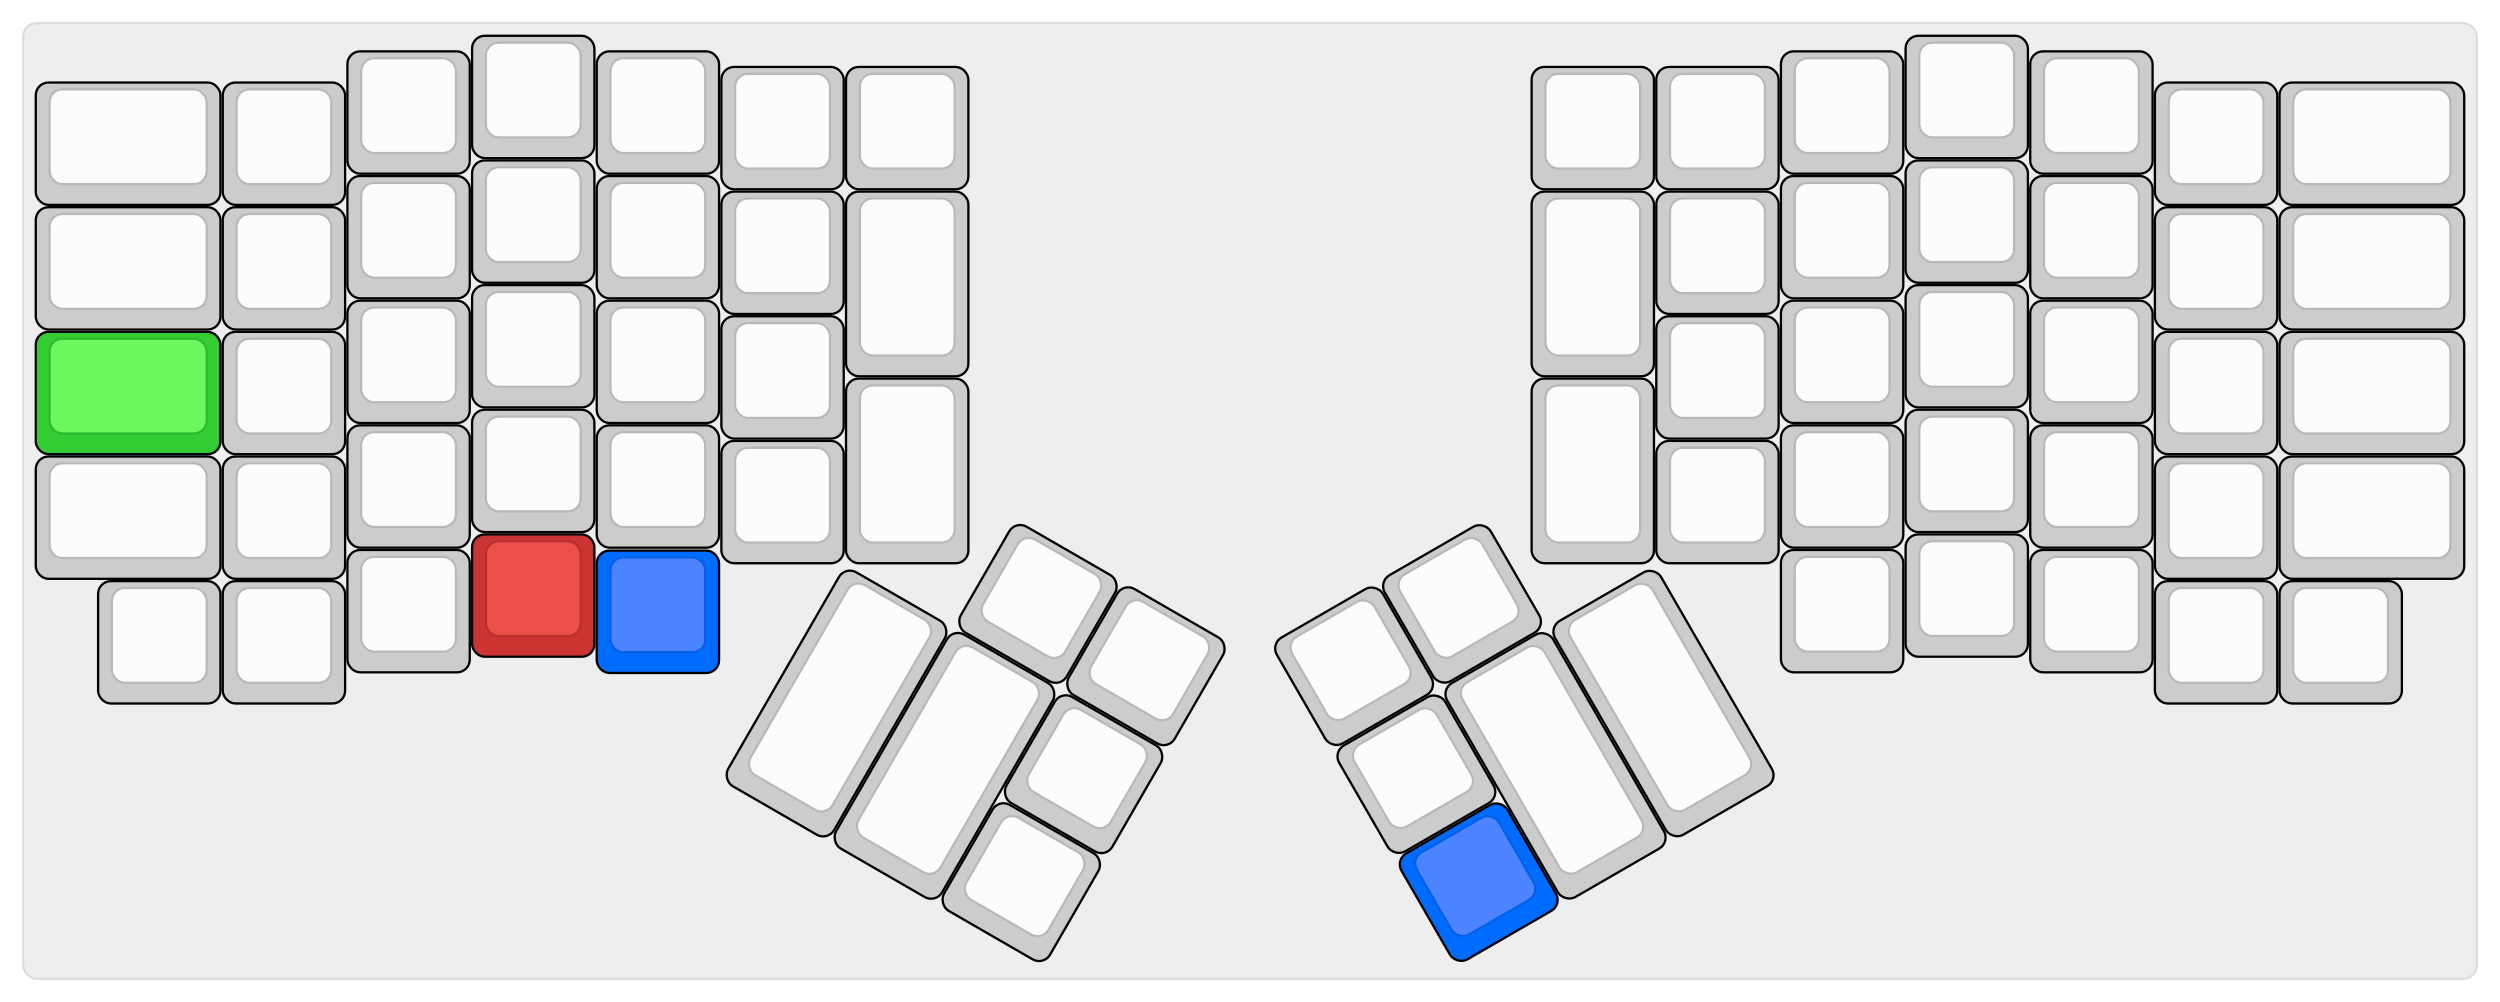 
  <svg width='1083px'
       height='434.031px'
       viewBox='0 0 1083 434.031'
       xmlns='http://www.w3.org/2000/svg'
       xmlns:xlink="http://www.w3.org/1999/xlink">

    <style type='text/css'>
    .keycap .border { stroke: black; stroke-width: 2; }
    .keycap .inner.border { stroke: rgba(0,0,0,.1); }
    </style>
    <defs>
      <linearGradient id="DCS">
        <stop offset="0%" stop-color="black" stop-opacity="0"/>
        <stop offset="40%" stop-color="black" stop-opacity="0.1"/>
        <stop offset="60%" stop-color="black" stop-opacity="0.1"/>
        <stop offset="100%" stop-color="black" stop-opacity="0"/>
      </linearGradient>
      <linearGradient id="SPACE" x1="0%" x2="0%" y1="0%" y2="100%">
        <stop offset="0%" stop-color="black" stop-opacity="0.1"/>
        <stop offset="20%" stop-color="black" stop-opacity="0.0"/>
        <stop offset="40%" stop-color="black" stop-opacity="0.0"/>
        <stop offset="100%" stop-color="black" stop-opacity="0.1"/>
      </linearGradient>
      <radialGradient id="DSA">
        <stop offset="0%" stop-color="black" stop-opacity="0.1"/>
        <stop offset="10%" stop-color="black" stop-opacity="0.1"/>
        <stop offset="100%" stop-color="black" stop-opacity="0"/>
      </radialGradient>
      <radialGradient id="SA" xlink:href="#DSA" />
    </defs>

    <g transform='translate(10,10)'>
      <rect width="1063" height="414.031"
            stroke="#ddd" stroke-width="1" fill="#eeeeee" rx="6"/>
      <g transform='translate(5,5)'>
        
  <g class='  keycap'
  >

  
    <!-- Outer Border -->
    <rect x="190" y="1"
          width="52" height="52"
          rx="5" fill="#cccccc" class="outer border"/>
    
    <!-- Outer Fill -->
    <rect x="190" y="1"
          width="52" height="52"
          rx="5" fill="#cccccc"/>
    

    
      <!-- Inner Border -->
      <rect x="196" y="4"
            width="40" height="40"
            rx="5" fill="#fcfcfc" class="inner border"/>
      
      <!-- Inner Fill -->
      <rect x="196" y="4"
            width="40" height="40"
            rx="5" fill="#fcfcfc"/>
      
      

     
   
  </g>

  <g class='  keycap'
  >

  
    <!-- Outer Border -->
    <rect x="811" y="1"
          width="52" height="52"
          rx="5" fill="#cccccc" class="outer border"/>
    
    <!-- Outer Fill -->
    <rect x="811" y="1"
          width="52" height="52"
          rx="5" fill="#cccccc"/>
    

    
      <!-- Inner Border -->
      <rect x="817" y="4"
            width="40" height="40"
            rx="5" fill="#fcfcfc" class="inner border"/>
      
      <!-- Inner Fill -->
      <rect x="817" y="4"
            width="40" height="40"
            rx="5" fill="#fcfcfc"/>
      
      

     
   
  </g>

  <g class='  keycap'
  >

  
    <!-- Outer Border -->
    <rect x="136" y="7.75"
          width="52" height="52"
          rx="5" fill="#cccccc" class="outer border"/>
    
    <!-- Outer Fill -->
    <rect x="136" y="7.75"
          width="52" height="52"
          rx="5" fill="#cccccc"/>
    

    
      <!-- Inner Border -->
      <rect x="142" y="10.75"
            width="40" height="40"
            rx="5" fill="#fcfcfc" class="inner border"/>
      
      <!-- Inner Fill -->
      <rect x="142" y="10.75"
            width="40" height="40"
            rx="5" fill="#fcfcfc"/>
      
      

     
   
  </g>

  <g class='  keycap'
  >

  
    <!-- Outer Border -->
    <rect x="244" y="7.75"
          width="52" height="52"
          rx="5" fill="#cccccc" class="outer border"/>
    
    <!-- Outer Fill -->
    <rect x="244" y="7.75"
          width="52" height="52"
          rx="5" fill="#cccccc"/>
    

    
      <!-- Inner Border -->
      <rect x="250" y="10.75"
            width="40" height="40"
            rx="5" fill="#fcfcfc" class="inner border"/>
      
      <!-- Inner Fill -->
      <rect x="250" y="10.75"
            width="40" height="40"
            rx="5" fill="#fcfcfc"/>
      
      

     
   
  </g>

  <g class='  keycap'
  >

  
    <!-- Outer Border -->
    <rect x="757" y="7.75"
          width="52" height="52"
          rx="5" fill="#cccccc" class="outer border"/>
    
    <!-- Outer Fill -->
    <rect x="757" y="7.75"
          width="52" height="52"
          rx="5" fill="#cccccc"/>
    

    
      <!-- Inner Border -->
      <rect x="763" y="10.75"
            width="40" height="40"
            rx="5" fill="#fcfcfc" class="inner border"/>
      
      <!-- Inner Fill -->
      <rect x="763" y="10.75"
            width="40" height="40"
            rx="5" fill="#fcfcfc"/>
      
      

     
   
  </g>

  <g class='  keycap'
  >

  
    <!-- Outer Border -->
    <rect x="865" y="7.75"
          width="52" height="52"
          rx="5" fill="#cccccc" class="outer border"/>
    
    <!-- Outer Fill -->
    <rect x="865" y="7.75"
          width="52" height="52"
          rx="5" fill="#cccccc"/>
    

    
      <!-- Inner Border -->
      <rect x="871" y="10.75"
            width="40" height="40"
            rx="5" fill="#fcfcfc" class="inner border"/>
      
      <!-- Inner Fill -->
      <rect x="871" y="10.75"
            width="40" height="40"
            rx="5" fill="#fcfcfc"/>
      
      

     
   
  </g>

  <g class='  keycap'
  >

  
    <!-- Outer Border -->
    <rect x="298" y="14.5"
          width="52" height="52"
          rx="5" fill="#cccccc" class="outer border"/>
    
    <!-- Outer Fill -->
    <rect x="298" y="14.5"
          width="52" height="52"
          rx="5" fill="#cccccc"/>
    

    
      <!-- Inner Border -->
      <rect x="304" y="17.5"
            width="40" height="40"
            rx="5" fill="#fcfcfc" class="inner border"/>
      
      <!-- Inner Fill -->
      <rect x="304" y="17.5"
            width="40" height="40"
            rx="5" fill="#fcfcfc"/>
      
      

     
   
  </g>

  <g class='  keycap'
  >

  
    <!-- Outer Border -->
    <rect x="352" y="14.5"
          width="52" height="52"
          rx="5" fill="#cccccc" class="outer border"/>
    
    <!-- Outer Fill -->
    <rect x="352" y="14.5"
          width="52" height="52"
          rx="5" fill="#cccccc"/>
    

    
      <!-- Inner Border -->
      <rect x="358" y="17.5"
            width="40" height="40"
            rx="5" fill="#fcfcfc" class="inner border"/>
      
      <!-- Inner Fill -->
      <rect x="358" y="17.5"
            width="40" height="40"
            rx="5" fill="#fcfcfc"/>
      
      

     
   
  </g>

  <g class='  keycap'
  >

  
    <!-- Outer Border -->
    <rect x="649" y="14.5"
          width="52" height="52"
          rx="5" fill="#cccccc" class="outer border"/>
    
    <!-- Outer Fill -->
    <rect x="649" y="14.5"
          width="52" height="52"
          rx="5" fill="#cccccc"/>
    

    
      <!-- Inner Border -->
      <rect x="655" y="17.5"
            width="40" height="40"
            rx="5" fill="#fcfcfc" class="inner border"/>
      
      <!-- Inner Fill -->
      <rect x="655" y="17.5"
            width="40" height="40"
            rx="5" fill="#fcfcfc"/>
      
      

     
   
  </g>

  <g class='  keycap'
  >

  
    <!-- Outer Border -->
    <rect x="703" y="14.5"
          width="52" height="52"
          rx="5" fill="#cccccc" class="outer border"/>
    
    <!-- Outer Fill -->
    <rect x="703" y="14.5"
          width="52" height="52"
          rx="5" fill="#cccccc"/>
    

    
      <!-- Inner Border -->
      <rect x="709" y="17.5"
            width="40" height="40"
            rx="5" fill="#fcfcfc" class="inner border"/>
      
      <!-- Inner Fill -->
      <rect x="709" y="17.5"
            width="40" height="40"
            rx="5" fill="#fcfcfc"/>
      
      

     
   
  </g>

  <g class='  keycap'
  >

  
    <!-- Outer Border -->
    <rect x="1" y="21.25"
          width="79" height="52"
          rx="5" fill="#cccccc" class="outer border"/>
    
    <!-- Outer Fill -->
    <rect x="1" y="21.25"
          width="79" height="52"
          rx="5" fill="#cccccc"/>
    

    
      <!-- Inner Border -->
      <rect x="7" y="24.25"
            width="67" height="40"
            rx="5" fill="#fcfcfc" class="inner border"/>
      
      <!-- Inner Fill -->
      <rect x="7" y="24.25"
            width="67" height="40"
            rx="5" fill="#fcfcfc"/>
      
      

     
   
  </g>

  <g class='  keycap'
  >

  
    <!-- Outer Border -->
    <rect x="919" y="21.25"
          width="52" height="52"
          rx="5" fill="#cccccc" class="outer border"/>
    
    <!-- Outer Fill -->
    <rect x="919" y="21.25"
          width="52" height="52"
          rx="5" fill="#cccccc"/>
    

    
      <!-- Inner Border -->
      <rect x="925" y="24.25"
            width="40" height="40"
            rx="5" fill="#fcfcfc" class="inner border"/>
      
      <!-- Inner Fill -->
      <rect x="925" y="24.25"
            width="40" height="40"
            rx="5" fill="#fcfcfc"/>
      
      

     
   
  </g>

  <g class='  keycap'
  >

  
    <!-- Outer Border -->
    <rect x="973" y="21.25"
          width="79" height="52"
          rx="5" fill="#cccccc" class="outer border"/>
    
    <!-- Outer Fill -->
    <rect x="973" y="21.25"
          width="79" height="52"
          rx="5" fill="#cccccc"/>
    

    
      <!-- Inner Border -->
      <rect x="979" y="24.25"
            width="67" height="40"
            rx="5" fill="#fcfcfc" class="inner border"/>
      
      <!-- Inner Fill -->
      <rect x="979" y="24.25"
            width="67" height="40"
            rx="5" fill="#fcfcfc"/>
      
      

     
   
  </g>

  <g class='  keycap'
  >

  
    <!-- Outer Border -->
    <rect x="190" y="55"
          width="52" height="52"
          rx="5" fill="#cccccc" class="outer border"/>
    
    <!-- Outer Fill -->
    <rect x="190" y="55"
          width="52" height="52"
          rx="5" fill="#cccccc"/>
    

    
      <!-- Inner Border -->
      <rect x="196" y="58"
            width="40" height="40"
            rx="5" fill="#fcfcfc" class="inner border"/>
      
      <!-- Inner Fill -->
      <rect x="196" y="58"
            width="40" height="40"
            rx="5" fill="#fcfcfc"/>
      
      

     
   
  </g>

  <g class='  keycap'
  >

  
    <!-- Outer Border -->
    <rect x="811" y="55"
          width="52" height="52"
          rx="5" fill="#cccccc" class="outer border"/>
    
    <!-- Outer Fill -->
    <rect x="811" y="55"
          width="52" height="52"
          rx="5" fill="#cccccc"/>
    

    
      <!-- Inner Border -->
      <rect x="817" y="58"
            width="40" height="40"
            rx="5" fill="#fcfcfc" class="inner border"/>
      
      <!-- Inner Fill -->
      <rect x="817" y="58"
            width="40" height="40"
            rx="5" fill="#fcfcfc"/>
      
      

     
   
  </g>

  <g class='  keycap'
  >

  
    <!-- Outer Border -->
    <rect x="136" y="61.75"
          width="52" height="52"
          rx="5" fill="#cccccc" class="outer border"/>
    
    <!-- Outer Fill -->
    <rect x="136" y="61.75"
          width="52" height="52"
          rx="5" fill="#cccccc"/>
    

    
      <!-- Inner Border -->
      <rect x="142" y="64.75"
            width="40" height="40"
            rx="5" fill="#fcfcfc" class="inner border"/>
      
      <!-- Inner Fill -->
      <rect x="142" y="64.75"
            width="40" height="40"
            rx="5" fill="#fcfcfc"/>
      
      

     
   
  </g>

  <g class='  keycap'
  >

  
    <!-- Outer Border -->
    <rect x="244" y="61.75"
          width="52" height="52"
          rx="5" fill="#cccccc" class="outer border"/>
    
    <!-- Outer Fill -->
    <rect x="244" y="61.75"
          width="52" height="52"
          rx="5" fill="#cccccc"/>
    

    
      <!-- Inner Border -->
      <rect x="250" y="64.75"
            width="40" height="40"
            rx="5" fill="#fcfcfc" class="inner border"/>
      
      <!-- Inner Fill -->
      <rect x="250" y="64.75"
            width="40" height="40"
            rx="5" fill="#fcfcfc"/>
      
      

     
   
  </g>

  <g class='  keycap'
  >

  
    <!-- Outer Border -->
    <rect x="757" y="61.75"
          width="52" height="52"
          rx="5" fill="#cccccc" class="outer border"/>
    
    <!-- Outer Fill -->
    <rect x="757" y="61.75"
          width="52" height="52"
          rx="5" fill="#cccccc"/>
    

    
      <!-- Inner Border -->
      <rect x="763" y="64.75"
            width="40" height="40"
            rx="5" fill="#fcfcfc" class="inner border"/>
      
      <!-- Inner Fill -->
      <rect x="763" y="64.75"
            width="40" height="40"
            rx="5" fill="#fcfcfc"/>
      
      

     
   
  </g>

  <g class='  keycap'
  >

  
    <!-- Outer Border -->
    <rect x="865" y="61.75"
          width="52" height="52"
          rx="5" fill="#cccccc" class="outer border"/>
    
    <!-- Outer Fill -->
    <rect x="865" y="61.75"
          width="52" height="52"
          rx="5" fill="#cccccc"/>
    

    
      <!-- Inner Border -->
      <rect x="871" y="64.75"
            width="40" height="40"
            rx="5" fill="#fcfcfc" class="inner border"/>
      
      <!-- Inner Fill -->
      <rect x="871" y="64.75"
            width="40" height="40"
            rx="5" fill="#fcfcfc"/>
      
      

     
   
  </g>

  <g class='  keycap'
  >

  
    <!-- Outer Border -->
    <rect x="298" y="68.5"
          width="52" height="52"
          rx="5" fill="#cccccc" class="outer border"/>
    
    <!-- Outer Fill -->
    <rect x="298" y="68.5"
          width="52" height="52"
          rx="5" fill="#cccccc"/>
    

    
      <!-- Inner Border -->
      <rect x="304" y="71.5"
            width="40" height="40"
            rx="5" fill="#fcfcfc" class="inner border"/>
      
      <!-- Inner Fill -->
      <rect x="304" y="71.5"
            width="40" height="40"
            rx="5" fill="#fcfcfc"/>
      
      

     
   
  </g>

  <g class='  keycap'
  >

  
    <!-- Outer Border -->
    <rect x="352" y="68.5"
          width="52" height="79"
          rx="5" fill="#cccccc" class="outer border"/>
    
    <!-- Outer Fill -->
    <rect x="352" y="68.5"
          width="52" height="79"
          rx="5" fill="#cccccc"/>
    

    
      <!-- Inner Border -->
      <rect x="358" y="71.5"
            width="40" height="67"
            rx="5" fill="#fcfcfc" class="inner border"/>
      
      <!-- Inner Fill -->
      <rect x="358" y="71.5"
            width="40" height="67"
            rx="5" fill="#fcfcfc"/>
      
      

     
   
  </g>

  <g class='  keycap'
  >

  
    <!-- Outer Border -->
    <rect x="649" y="68.5"
          width="52" height="79"
          rx="5" fill="#cccccc" class="outer border"/>
    
    <!-- Outer Fill -->
    <rect x="649" y="68.5"
          width="52" height="79"
          rx="5" fill="#cccccc"/>
    

    
      <!-- Inner Border -->
      <rect x="655" y="71.5"
            width="40" height="67"
            rx="5" fill="#fcfcfc" class="inner border"/>
      
      <!-- Inner Fill -->
      <rect x="655" y="71.5"
            width="40" height="67"
            rx="5" fill="#fcfcfc"/>
      
      

     
   
  </g>

  <g class='  keycap'
  >

  
    <!-- Outer Border -->
    <rect x="703" y="68.5"
          width="52" height="52"
          rx="5" fill="#cccccc" class="outer border"/>
    
    <!-- Outer Fill -->
    <rect x="703" y="68.5"
          width="52" height="52"
          rx="5" fill="#cccccc"/>
    

    
      <!-- Inner Border -->
      <rect x="709" y="71.5"
            width="40" height="40"
            rx="5" fill="#fcfcfc" class="inner border"/>
      
      <!-- Inner Fill -->
      <rect x="709" y="71.5"
            width="40" height="40"
            rx="5" fill="#fcfcfc"/>
      
      

     
   
  </g>

  <g class='  keycap'
  >

  
    <!-- Outer Border -->
    <rect x="1" y="75.25"
          width="79" height="52"
          rx="5" fill="#cccccc" class="outer border"/>
    
    <!-- Outer Fill -->
    <rect x="1" y="75.25"
          width="79" height="52"
          rx="5" fill="#cccccc"/>
    

    
      <!-- Inner Border -->
      <rect x="7" y="78.25"
            width="67" height="40"
            rx="5" fill="#fcfcfc" class="inner border"/>
      
      <!-- Inner Fill -->
      <rect x="7" y="78.25"
            width="67" height="40"
            rx="5" fill="#fcfcfc"/>
      
      

     
   
  </g>

  <g class='  keycap'
  >

  
    <!-- Outer Border -->
    <rect x="82" y="75.25"
          width="52" height="52"
          rx="5" fill="#cccccc" class="outer border"/>
    
    <!-- Outer Fill -->
    <rect x="82" y="75.25"
          width="52" height="52"
          rx="5" fill="#cccccc"/>
    

    
      <!-- Inner Border -->
      <rect x="88" y="78.25"
            width="40" height="40"
            rx="5" fill="#fcfcfc" class="inner border"/>
      
      <!-- Inner Fill -->
      <rect x="88" y="78.25"
            width="40" height="40"
            rx="5" fill="#fcfcfc"/>
      
      

     
   
  </g>

  <g class='  keycap'
  >

  
    <!-- Outer Border -->
    <rect x="919" y="75.25"
          width="52" height="52"
          rx="5" fill="#cccccc" class="outer border"/>
    
    <!-- Outer Fill -->
    <rect x="919" y="75.25"
          width="52" height="52"
          rx="5" fill="#cccccc"/>
    

    
      <!-- Inner Border -->
      <rect x="925" y="78.25"
            width="40" height="40"
            rx="5" fill="#fcfcfc" class="inner border"/>
      
      <!-- Inner Fill -->
      <rect x="925" y="78.25"
            width="40" height="40"
            rx="5" fill="#fcfcfc"/>
      
      

     
   
  </g>

  <g class='  keycap'
  >

  
    <!-- Outer Border -->
    <rect x="973" y="75.25"
          width="79" height="52"
          rx="5" fill="#cccccc" class="outer border"/>
    
    <!-- Outer Fill -->
    <rect x="973" y="75.25"
          width="79" height="52"
          rx="5" fill="#cccccc"/>
    

    
      <!-- Inner Border -->
      <rect x="979" y="78.25"
            width="67" height="40"
            rx="5" fill="#fcfcfc" class="inner border"/>
      
      <!-- Inner Fill -->
      <rect x="979" y="78.25"
            width="67" height="40"
            rx="5" fill="#fcfcfc"/>
      
      

     
   
  </g>

  <g class='  keycap'
  >

  
    <!-- Outer Border -->
    <rect x="190" y="109"
          width="52" height="52"
          rx="5" fill="#cccccc" class="outer border"/>
    
    <!-- Outer Fill -->
    <rect x="190" y="109"
          width="52" height="52"
          rx="5" fill="#cccccc"/>
    

    
      <!-- Inner Border -->
      <rect x="196" y="112"
            width="40" height="40"
            rx="5" fill="#fcfcfc" class="inner border"/>
      
      <!-- Inner Fill -->
      <rect x="196" y="112"
            width="40" height="40"
            rx="5" fill="#fcfcfc"/>
      
      

     
   
  </g>

  <g class='  keycap'
  >

  
    <!-- Outer Border -->
    <rect x="811" y="109"
          width="52" height="52"
          rx="5" fill="#cccccc" class="outer border"/>
    
    <!-- Outer Fill -->
    <rect x="811" y="109"
          width="52" height="52"
          rx="5" fill="#cccccc"/>
    

    
      <!-- Inner Border -->
      <rect x="817" y="112"
            width="40" height="40"
            rx="5" fill="#fcfcfc" class="inner border"/>
      
      <!-- Inner Fill -->
      <rect x="817" y="112"
            width="40" height="40"
            rx="5" fill="#fcfcfc"/>
      
      

     
   
  </g>

  <g class='  keycap'
  >

  
    <!-- Outer Border -->
    <rect x="136" y="115.75"
          width="52" height="52"
          rx="5" fill="#cccccc" class="outer border"/>
    
    <!-- Outer Fill -->
    <rect x="136" y="115.75"
          width="52" height="52"
          rx="5" fill="#cccccc"/>
    

    
      <!-- Inner Border -->
      <rect x="142" y="118.75"
            width="40" height="40"
            rx="5" fill="#fcfcfc" class="inner border"/>
      
      <!-- Inner Fill -->
      <rect x="142" y="118.75"
            width="40" height="40"
            rx="5" fill="#fcfcfc"/>
      
      

     
   
  </g>

  <g class='  keycap'
  >

  
    <!-- Outer Border -->
    <rect x="244" y="115.75"
          width="52" height="52"
          rx="5" fill="#cccccc" class="outer border"/>
    
    <!-- Outer Fill -->
    <rect x="244" y="115.75"
          width="52" height="52"
          rx="5" fill="#cccccc"/>
    

    
      <!-- Inner Border -->
      <rect x="250" y="118.75"
            width="40" height="40"
            rx="5" fill="#fcfcfc" class="inner border"/>
      
      <!-- Inner Fill -->
      <rect x="250" y="118.75"
            width="40" height="40"
            rx="5" fill="#fcfcfc"/>
      
      

     
   
  </g>

  <g class='  keycap'
  >

  
    <!-- Outer Border -->
    <rect x="757" y="115.75"
          width="52" height="52"
          rx="5" fill="#cccccc" class="outer border"/>
    
    <!-- Outer Fill -->
    <rect x="757" y="115.75"
          width="52" height="52"
          rx="5" fill="#cccccc"/>
    

    
      <!-- Inner Border -->
      <rect x="763" y="118.75"
            width="40" height="40"
            rx="5" fill="#fcfcfc" class="inner border"/>
      
      <!-- Inner Fill -->
      <rect x="763" y="118.75"
            width="40" height="40"
            rx="5" fill="#fcfcfc"/>
      
      

     
   
  </g>

  <g class='  keycap'
  >

  
    <!-- Outer Border -->
    <rect x="865" y="115.75"
          width="52" height="52"
          rx="5" fill="#cccccc" class="outer border"/>
    
    <!-- Outer Fill -->
    <rect x="865" y="115.75"
          width="52" height="52"
          rx="5" fill="#cccccc"/>
    

    
      <!-- Inner Border -->
      <rect x="871" y="118.75"
            width="40" height="40"
            rx="5" fill="#fcfcfc" class="inner border"/>
      
      <!-- Inner Fill -->
      <rect x="871" y="118.75"
            width="40" height="40"
            rx="5" fill="#fcfcfc"/>
      
      

     
   
  </g>

  <g class='  keycap'
  >

  
    <!-- Outer Border -->
    <rect x="298" y="122.5"
          width="52" height="52"
          rx="5" fill="#cccccc" class="outer border"/>
    
    <!-- Outer Fill -->
    <rect x="298" y="122.5"
          width="52" height="52"
          rx="5" fill="#cccccc"/>
    

    
      <!-- Inner Border -->
      <rect x="304" y="125.5"
            width="40" height="40"
            rx="5" fill="#fcfcfc" class="inner border"/>
      
      <!-- Inner Fill -->
      <rect x="304" y="125.5"
            width="40" height="40"
            rx="5" fill="#fcfcfc"/>
      
      

     
   
  </g>

  <g class='  keycap'
  >

  
    <!-- Outer Border -->
    <rect x="703" y="122.5"
          width="52" height="52"
          rx="5" fill="#cccccc" class="outer border"/>
    
    <!-- Outer Fill -->
    <rect x="703" y="122.5"
          width="52" height="52"
          rx="5" fill="#cccccc"/>
    

    
      <!-- Inner Border -->
      <rect x="709" y="125.5"
            width="40" height="40"
            rx="5" fill="#fcfcfc" class="inner border"/>
      
      <!-- Inner Fill -->
      <rect x="709" y="125.5"
            width="40" height="40"
            rx="5" fill="#fcfcfc"/>
      
      

     
   
  </g>

  <g class='  keycap'
  >

  
    <!-- Outer Border -->
    <rect x="1" y="129.25"
          width="79" height="52"
          rx="5" fill="#33CC33" class="outer border"/>
    
    <!-- Outer Fill -->
    <rect x="1" y="129.25"
          width="79" height="52"
          rx="5" fill="#33CC33"/>
    

    
      <!-- Inner Border -->
      <rect x="7" y="132.25"
            width="67" height="40"
            rx="5" fill="#6af85e" class="inner border"/>
      
      <!-- Inner Fill -->
      <rect x="7" y="132.25"
            width="67" height="40"
            rx="5" fill="#6af85e"/>
      
      

     
   
  </g>

  <g class='  keycap'
  >

  
    <!-- Outer Border -->
    <rect x="82" y="129.25"
          width="52" height="52"
          rx="5" fill="#cccccc" class="outer border"/>
    
    <!-- Outer Fill -->
    <rect x="82" y="129.25"
          width="52" height="52"
          rx="5" fill="#cccccc"/>
    

    
      <!-- Inner Border -->
      <rect x="88" y="132.25"
            width="40" height="40"
            rx="5" fill="#fcfcfc" class="inner border"/>
      
      <!-- Inner Fill -->
      <rect x="88" y="132.25"
            width="40" height="40"
            rx="5" fill="#fcfcfc"/>
      
      

     
   
  </g>

  <g class='  keycap'
  >

  
    <!-- Outer Border -->
    <rect x="919" y="129.25"
          width="52" height="52"
          rx="5" fill="#cccccc" class="outer border"/>
    
    <!-- Outer Fill -->
    <rect x="919" y="129.25"
          width="52" height="52"
          rx="5" fill="#cccccc"/>
    

    
      <!-- Inner Border -->
      <rect x="925" y="132.25"
            width="40" height="40"
            rx="5" fill="#fcfcfc" class="inner border"/>
      
      <!-- Inner Fill -->
      <rect x="925" y="132.25"
            width="40" height="40"
            rx="5" fill="#fcfcfc"/>
      
      

     
   
  </g>

  <g class='  keycap'
  >

  
    <!-- Outer Border -->
    <rect x="973" y="129.25"
          width="79" height="52"
          rx="5" fill="#cccccc" class="outer border"/>
    
    <!-- Outer Fill -->
    <rect x="973" y="129.25"
          width="79" height="52"
          rx="5" fill="#cccccc"/>
    

    
      <!-- Inner Border -->
      <rect x="979" y="132.25"
            width="67" height="40"
            rx="5" fill="#fcfcfc" class="inner border"/>
      
      <!-- Inner Fill -->
      <rect x="979" y="132.25"
            width="67" height="40"
            rx="5" fill="#fcfcfc"/>
      
      

     
   
  </g>

  <g class='  keycap'
  >

  
    <!-- Outer Border -->
    <rect x="352" y="149.5"
          width="52" height="79"
          rx="5" fill="#cccccc" class="outer border"/>
    
    <!-- Outer Fill -->
    <rect x="352" y="149.5"
          width="52" height="79"
          rx="5" fill="#cccccc"/>
    

    
      <!-- Inner Border -->
      <rect x="358" y="152.5"
            width="40" height="67"
            rx="5" fill="#fcfcfc" class="inner border"/>
      
      <!-- Inner Fill -->
      <rect x="358" y="152.5"
            width="40" height="67"
            rx="5" fill="#fcfcfc"/>
      
      

     
   
  </g>

  <g class='  keycap'
  >

  
    <!-- Outer Border -->
    <rect x="649" y="149.5"
          width="52" height="79"
          rx="5" fill="#cccccc" class="outer border"/>
    
    <!-- Outer Fill -->
    <rect x="649" y="149.5"
          width="52" height="79"
          rx="5" fill="#cccccc"/>
    

    
      <!-- Inner Border -->
      <rect x="655" y="152.5"
            width="40" height="67"
            rx="5" fill="#fcfcfc" class="inner border"/>
      
      <!-- Inner Fill -->
      <rect x="655" y="152.5"
            width="40" height="67"
            rx="5" fill="#fcfcfc"/>
      
      

     
   
  </g>

  <g class='  keycap'
  >

  
    <!-- Outer Border -->
    <rect x="190" y="163"
          width="52" height="52"
          rx="5" fill="#cccccc" class="outer border"/>
    
    <!-- Outer Fill -->
    <rect x="190" y="163"
          width="52" height="52"
          rx="5" fill="#cccccc"/>
    

    
      <!-- Inner Border -->
      <rect x="196" y="166"
            width="40" height="40"
            rx="5" fill="#fcfcfc" class="inner border"/>
      
      <!-- Inner Fill -->
      <rect x="196" y="166"
            width="40" height="40"
            rx="5" fill="#fcfcfc"/>
      
      

     
   
  </g>

  <g class='  keycap'
  >

  
    <!-- Outer Border -->
    <rect x="811" y="163"
          width="52" height="52"
          rx="5" fill="#cccccc" class="outer border"/>
    
    <!-- Outer Fill -->
    <rect x="811" y="163"
          width="52" height="52"
          rx="5" fill="#cccccc"/>
    

    
      <!-- Inner Border -->
      <rect x="817" y="166"
            width="40" height="40"
            rx="5" fill="#fcfcfc" class="inner border"/>
      
      <!-- Inner Fill -->
      <rect x="817" y="166"
            width="40" height="40"
            rx="5" fill="#fcfcfc"/>
      
      

     
   
  </g>

  <g class='  keycap'
  >

  
    <!-- Outer Border -->
    <rect x="136" y="169.75"
          width="52" height="52"
          rx="5" fill="#cccccc" class="outer border"/>
    
    <!-- Outer Fill -->
    <rect x="136" y="169.75"
          width="52" height="52"
          rx="5" fill="#cccccc"/>
    

    
      <!-- Inner Border -->
      <rect x="142" y="172.75"
            width="40" height="40"
            rx="5" fill="#fcfcfc" class="inner border"/>
      
      <!-- Inner Fill -->
      <rect x="142" y="172.75"
            width="40" height="40"
            rx="5" fill="#fcfcfc"/>
      
      

     
   
  </g>

  <g class='  keycap'
  >

  
    <!-- Outer Border -->
    <rect x="244" y="169.75"
          width="52" height="52"
          rx="5" fill="#cccccc" class="outer border"/>
    
    <!-- Outer Fill -->
    <rect x="244" y="169.75"
          width="52" height="52"
          rx="5" fill="#cccccc"/>
    

    
      <!-- Inner Border -->
      <rect x="250" y="172.75"
            width="40" height="40"
            rx="5" fill="#fcfcfc" class="inner border"/>
      
      <!-- Inner Fill -->
      <rect x="250" y="172.75"
            width="40" height="40"
            rx="5" fill="#fcfcfc"/>
      
      

     
   
  </g>

  <g class='  keycap'
  >

  
    <!-- Outer Border -->
    <rect x="757" y="169.75"
          width="52" height="52"
          rx="5" fill="#cccccc" class="outer border"/>
    
    <!-- Outer Fill -->
    <rect x="757" y="169.75"
          width="52" height="52"
          rx="5" fill="#cccccc"/>
    

    
      <!-- Inner Border -->
      <rect x="763" y="172.75"
            width="40" height="40"
            rx="5" fill="#fcfcfc" class="inner border"/>
      
      <!-- Inner Fill -->
      <rect x="763" y="172.75"
            width="40" height="40"
            rx="5" fill="#fcfcfc"/>
      
      

     
   
  </g>

  <g class='  keycap'
  >

  
    <!-- Outer Border -->
    <rect x="865" y="169.75"
          width="52" height="52"
          rx="5" fill="#cccccc" class="outer border"/>
    
    <!-- Outer Fill -->
    <rect x="865" y="169.75"
          width="52" height="52"
          rx="5" fill="#cccccc"/>
    

    
      <!-- Inner Border -->
      <rect x="871" y="172.75"
            width="40" height="40"
            rx="5" fill="#fcfcfc" class="inner border"/>
      
      <!-- Inner Fill -->
      <rect x="871" y="172.75"
            width="40" height="40"
            rx="5" fill="#fcfcfc"/>
      
      

     
   
  </g>

  <g class='  keycap'
  >

  
    <!-- Outer Border -->
    <rect x="298" y="176.5"
          width="52" height="52"
          rx="5" fill="#cccccc" class="outer border"/>
    
    <!-- Outer Fill -->
    <rect x="298" y="176.5"
          width="52" height="52"
          rx="5" fill="#cccccc"/>
    

    
      <!-- Inner Border -->
      <rect x="304" y="179.5"
            width="40" height="40"
            rx="5" fill="#fcfcfc" class="inner border"/>
      
      <!-- Inner Fill -->
      <rect x="304" y="179.5"
            width="40" height="40"
            rx="5" fill="#fcfcfc"/>
      
      

     
   
  </g>

  <g class='  keycap'
  >

  
    <!-- Outer Border -->
    <rect x="703" y="176.5"
          width="52" height="52"
          rx="5" fill="#cccccc" class="outer border"/>
    
    <!-- Outer Fill -->
    <rect x="703" y="176.5"
          width="52" height="52"
          rx="5" fill="#cccccc"/>
    

    
      <!-- Inner Border -->
      <rect x="709" y="179.5"
            width="40" height="40"
            rx="5" fill="#fcfcfc" class="inner border"/>
      
      <!-- Inner Fill -->
      <rect x="709" y="179.5"
            width="40" height="40"
            rx="5" fill="#fcfcfc"/>
      
      

     
   
  </g>

  <g class='  keycap'
  >

  
    <!-- Outer Border -->
    <rect x="1" y="183.25"
          width="79" height="52"
          rx="5" fill="#cccccc" class="outer border"/>
    
    <!-- Outer Fill -->
    <rect x="1" y="183.25"
          width="79" height="52"
          rx="5" fill="#cccccc"/>
    

    
      <!-- Inner Border -->
      <rect x="7" y="186.25"
            width="67" height="40"
            rx="5" fill="#fcfcfc" class="inner border"/>
      
      <!-- Inner Fill -->
      <rect x="7" y="186.25"
            width="67" height="40"
            rx="5" fill="#fcfcfc"/>
      
      

     
   
  </g>

  <g class='  keycap'
  >

  
    <!-- Outer Border -->
    <rect x="82" y="183.25"
          width="52" height="52"
          rx="5" fill="#cccccc" class="outer border"/>
    
    <!-- Outer Fill -->
    <rect x="82" y="183.25"
          width="52" height="52"
          rx="5" fill="#cccccc"/>
    

    
      <!-- Inner Border -->
      <rect x="88" y="186.25"
            width="40" height="40"
            rx="5" fill="#fcfcfc" class="inner border"/>
      
      <!-- Inner Fill -->
      <rect x="88" y="186.25"
            width="40" height="40"
            rx="5" fill="#fcfcfc"/>
      
      

     
   
  </g>

  <g class='  keycap'
  >

  
    <!-- Outer Border -->
    <rect x="919" y="183.25"
          width="52" height="52"
          rx="5" fill="#cccccc" class="outer border"/>
    
    <!-- Outer Fill -->
    <rect x="919" y="183.25"
          width="52" height="52"
          rx="5" fill="#cccccc"/>
    

    
      <!-- Inner Border -->
      <rect x="925" y="186.25"
            width="40" height="40"
            rx="5" fill="#fcfcfc" class="inner border"/>
      
      <!-- Inner Fill -->
      <rect x="925" y="186.25"
            width="40" height="40"
            rx="5" fill="#fcfcfc"/>
      
      

     
   
  </g>

  <g class='  keycap'
  >

  
    <!-- Outer Border -->
    <rect x="973" y="183.25"
          width="79" height="52"
          rx="5" fill="#cccccc" class="outer border"/>
    
    <!-- Outer Fill -->
    <rect x="973" y="183.25"
          width="79" height="52"
          rx="5" fill="#cccccc"/>
    

    
      <!-- Inner Border -->
      <rect x="979" y="186.25"
            width="67" height="40"
            rx="5" fill="#fcfcfc" class="inner border"/>
      
      <!-- Inner Fill -->
      <rect x="979" y="186.25"
            width="67" height="40"
            rx="5" fill="#fcfcfc"/>
      
      

     
   
  </g>

  <g class='  keycap'
  >

  
    <!-- Outer Border -->
    <rect x="190" y="217"
          width="52" height="52"
          rx="5" fill="#CC3333" class="outer border"/>
    
    <!-- Outer Fill -->
    <rect x="190" y="217"
          width="52" height="52"
          rx="5" fill="#CC3333"/>
    

    
      <!-- Inner Border -->
      <rect x="196" y="220"
            width="40" height="40"
            rx="5" fill="#ea5049" class="inner border"/>
      
      <!-- Inner Fill -->
      <rect x="196" y="220"
            width="40" height="40"
            rx="5" fill="#ea5049"/>
      
      

     
   
  </g>

  <g class='  keycap'
  >

  
    <!-- Outer Border -->
    <rect x="811" y="217"
          width="52" height="52"
          rx="5" fill="#cccccc" class="outer border"/>
    
    <!-- Outer Fill -->
    <rect x="811" y="217"
          width="52" height="52"
          rx="5" fill="#cccccc"/>
    

    
      <!-- Inner Border -->
      <rect x="817" y="220"
            width="40" height="40"
            rx="5" fill="#fcfcfc" class="inner border"/>
      
      <!-- Inner Fill -->
      <rect x="817" y="220"
            width="40" height="40"
            rx="5" fill="#fcfcfc"/>
      
      

     
   
  </g>

  <g class='  keycap'
  >

  
    <!-- Outer Border -->
    <rect x="136" y="223.75"
          width="52" height="52"
          rx="5" fill="#cccccc" class="outer border"/>
    
    <!-- Outer Fill -->
    <rect x="136" y="223.75"
          width="52" height="52"
          rx="5" fill="#cccccc"/>
    

    
      <!-- Inner Border -->
      <rect x="142" y="226.75"
            width="40" height="40"
            rx="5" fill="#fcfcfc" class="inner border"/>
      
      <!-- Inner Fill -->
      <rect x="142" y="226.75"
            width="40" height="40"
            rx="5" fill="#fcfcfc"/>
      
      

     
   
  </g>

  <g class='  keycap'
  >

  
    <!-- Outer Border -->
    <rect x="757" y="223.75"
          width="52" height="52"
          rx="5" fill="#cccccc" class="outer border"/>
    
    <!-- Outer Fill -->
    <rect x="757" y="223.75"
          width="52" height="52"
          rx="5" fill="#cccccc"/>
    

    
      <!-- Inner Border -->
      <rect x="763" y="226.75"
            width="40" height="40"
            rx="5" fill="#fcfcfc" class="inner border"/>
      
      <!-- Inner Fill -->
      <rect x="763" y="226.75"
            width="40" height="40"
            rx="5" fill="#fcfcfc"/>
      
      

     
   
  </g>

  <g class='  keycap'
  >

  
    <!-- Outer Border -->
    <rect x="865" y="223.75"
          width="52" height="52"
          rx="5" fill="#cccccc" class="outer border"/>
    
    <!-- Outer Fill -->
    <rect x="865" y="223.75"
          width="52" height="52"
          rx="5" fill="#cccccc"/>
    

    
      <!-- Inner Border -->
      <rect x="871" y="226.75"
            width="40" height="40"
            rx="5" fill="#fcfcfc" class="inner border"/>
      
      <!-- Inner Fill -->
      <rect x="871" y="226.75"
            width="40" height="40"
            rx="5" fill="#fcfcfc"/>
      
      

     
   
  </g>

  <g class='  keycap'
  >

  
    <!-- Outer Border -->
    <rect x="244" y="224.02"
          width="52" height="52"
          rx="5" fill="#006bff" class="outer border"/>
    
    <!-- Outer Fill -->
    <rect x="244" y="224.02"
          width="52" height="52"
          rx="5" fill="#006bff"/>
    

    
      <!-- Inner Border -->
      <rect x="250" y="227.02"
            width="40" height="40"
            rx="5" fill="#4c84ff" class="inner border"/>
      
      <!-- Inner Fill -->
      <rect x="250" y="227.02"
            width="40" height="40"
            rx="5" fill="#4c84ff"/>
      
      

     
   
  </g>

  <g class='  keycap'
  >

  
    <!-- Outer Border -->
    <rect x="28" y="237.25"
          width="52" height="52"
          rx="5" fill="#cccccc" class="outer border"/>
    
    <!-- Outer Fill -->
    <rect x="28" y="237.25"
          width="52" height="52"
          rx="5" fill="#cccccc"/>
    

    
      <!-- Inner Border -->
      <rect x="34" y="240.25"
            width="40" height="40"
            rx="5" fill="#fcfcfc" class="inner border"/>
      
      <!-- Inner Fill -->
      <rect x="34" y="240.25"
            width="40" height="40"
            rx="5" fill="#fcfcfc"/>
      
      

     
   
  </g>

  <g class='  keycap'
  >

  
    <!-- Outer Border -->
    <rect x="82" y="237.25"
          width="52" height="52"
          rx="5" fill="#cccccc" class="outer border"/>
    
    <!-- Outer Fill -->
    <rect x="82" y="237.25"
          width="52" height="52"
          rx="5" fill="#cccccc"/>
    

    
      <!-- Inner Border -->
      <rect x="88" y="240.25"
            width="40" height="40"
            rx="5" fill="#fcfcfc" class="inner border"/>
      
      <!-- Inner Fill -->
      <rect x="88" y="240.25"
            width="40" height="40"
            rx="5" fill="#fcfcfc"/>
      
      

     
   
  </g>

  <g class='  keycap'
  >

  
    <!-- Outer Border -->
    <rect x="919" y="237.25"
          width="52" height="52"
          rx="5" fill="#cccccc" class="outer border"/>
    
    <!-- Outer Fill -->
    <rect x="919" y="237.25"
          width="52" height="52"
          rx="5" fill="#cccccc"/>
    

    
      <!-- Inner Border -->
      <rect x="925" y="240.25"
            width="40" height="40"
            rx="5" fill="#fcfcfc" class="inner border"/>
      
      <!-- Inner Fill -->
      <rect x="925" y="240.25"
            width="40" height="40"
            rx="5" fill="#fcfcfc"/>
      
      

     
   
  </g>

  <g class='  keycap'
  >

  
    <!-- Outer Border -->
    <rect x="973" y="237.25"
          width="52" height="52"
          rx="5" fill="#cccccc" class="outer border"/>
    
    <!-- Outer Fill -->
    <rect x="973" y="237.25"
          width="52" height="52"
          rx="5" fill="#cccccc"/>
    

    
      <!-- Inner Border -->
      <rect x="979" y="240.25"
            width="40" height="40"
            rx="5" fill="#fcfcfc" class="inner border"/>
      
      <!-- Inner Fill -->
      <rect x="979" y="240.25"
            width="40" height="40"
            rx="5" fill="#fcfcfc"/>
      
      

     
   
  </g>

  <g class='  keycap'
  >

  
    <!-- Outer Border -->
    <rect x="82" y="21.25"
          width="52" height="52"
          rx="5" fill="#cccccc" class="outer border"/>
    
    <!-- Outer Fill -->
    <rect x="82" y="21.25"
          width="52" height="52"
          rx="5" fill="#cccccc"/>
    

    
      <!-- Inner Border -->
      <rect x="88" y="24.25"
            width="40" height="40"
            rx="5" fill="#fcfcfc" class="inner border"/>
      
      <!-- Inner Fill -->
      <rect x="88" y="24.25"
            width="40" height="40"
            rx="5" fill="#fcfcfc"/>
      
      

     
   
  </g>

  <g class='  keycap'
  
     transform="rotate(30 351 229.5)"
  >

  
    <!-- Outer Border -->
    <rect x="406" y="176.5"
          width="52" height="52"
          rx="5" fill="#cccccc" class="outer border"/>
    
    <!-- Outer Fill -->
    <rect x="406" y="176.5"
          width="52" height="52"
          rx="5" fill="#cccccc"/>
    

    
      <!-- Inner Border -->
      <rect x="412" y="179.5"
            width="40" height="40"
            rx="5" fill="#fcfcfc" class="inner border"/>
      
      <!-- Inner Fill -->
      <rect x="412" y="179.5"
            width="40" height="40"
            rx="5" fill="#fcfcfc"/>
      
      

     
   
  </g>

  <g class='  keycap'
  
     transform="rotate(30 351 229.5)"
  >

  
    <!-- Outer Border -->
    <rect x="460" y="176.5"
          width="52" height="52"
          rx="5" fill="#cccccc" class="outer border"/>
    
    <!-- Outer Fill -->
    <rect x="460" y="176.5"
          width="52" height="52"
          rx="5" fill="#cccccc"/>
    

    
      <!-- Inner Border -->
      <rect x="466" y="179.5"
            width="40" height="40"
            rx="5" fill="#fcfcfc" class="inner border"/>
      
      <!-- Inner Fill -->
      <rect x="466" y="179.5"
            width="40" height="40"
            rx="5" fill="#fcfcfc"/>
      
      

     
   
  </g>

  <g class='  keycap'
  
     transform="rotate(30 351 229.5)"
  >

  
    <!-- Outer Border -->
    <rect x="352" y="230.5"
          width="52" height="106"
          rx="5" fill="#cccccc" class="outer border"/>
    
    <!-- Outer Fill -->
    <rect x="352" y="230.5"
          width="52" height="106"
          rx="5" fill="#cccccc"/>
    

    
      <!-- Inner Border -->
      <rect x="358" y="233.5"
            width="40" height="94"
            rx="5" fill="#fcfcfc" class="inner border"/>
      
      <!-- Inner Fill -->
      <rect x="358" y="233.5"
            width="40" height="94"
            rx="5" fill="#fcfcfc"/>
      
      

     
   
  </g>

  <g class='  keycap'
  
     transform="rotate(30 351 229.5)"
  >

  
    <!-- Outer Border -->
    <rect x="406" y="230.5"
          width="52" height="106"
          rx="5" fill="#cccccc" class="outer border"/>
    
    <!-- Outer Fill -->
    <rect x="406" y="230.5"
          width="52" height="106"
          rx="5" fill="#cccccc"/>
    

    
      <!-- Inner Border -->
      <rect x="412" y="233.5"
            width="40" height="94"
            rx="5" fill="#fcfcfc" class="inner border"/>
      
      <!-- Inner Fill -->
      <rect x="412" y="233.5"
            width="40" height="94"
            rx="5" fill="#fcfcfc"/>
      
      

     
   
  </g>

  <g class='  keycap'
  
     transform="rotate(30 351 229.5)"
  >

  
    <!-- Outer Border -->
    <rect x="460" y="230.5"
          width="52" height="52"
          rx="5" fill="#cccccc" class="outer border"/>
    
    <!-- Outer Fill -->
    <rect x="460" y="230.5"
          width="52" height="52"
          rx="5" fill="#cccccc"/>
    

    
      <!-- Inner Border -->
      <rect x="466" y="233.5"
            width="40" height="40"
            rx="5" fill="#fcfcfc" class="inner border"/>
      
      <!-- Inner Fill -->
      <rect x="466" y="233.5"
            width="40" height="40"
            rx="5" fill="#fcfcfc"/>
      
      

     
   
  </g>

  <g class='  keycap'
  
     transform="rotate(30 351 229.5)"
  >

  
    <!-- Outer Border -->
    <rect x="460" y="284.5"
          width="52" height="52"
          rx="5" fill="#cccccc" class="outer border"/>
    
    <!-- Outer Fill -->
    <rect x="460" y="284.5"
          width="52" height="52"
          rx="5" fill="#cccccc"/>
    

    
      <!-- Inner Border -->
      <rect x="466" y="287.5"
            width="40" height="40"
            rx="5" fill="#fcfcfc" class="inner border"/>
      
      <!-- Inner Fill -->
      <rect x="466" y="287.5"
            width="40" height="40"
            rx="5" fill="#fcfcfc"/>
      
      

     
   
  </g>

  <g class='  keycap'
  
     transform="rotate(-30 702 229.5)"
  >

  
    <!-- Outer Border -->
    <rect x="541" y="176.5"
          width="52" height="52"
          rx="5" fill="#cccccc" class="outer border"/>
    
    <!-- Outer Fill -->
    <rect x="541" y="176.5"
          width="52" height="52"
          rx="5" fill="#cccccc"/>
    

    
      <!-- Inner Border -->
      <rect x="547" y="179.5"
            width="40" height="40"
            rx="5" fill="#fcfcfc" class="inner border"/>
      
      <!-- Inner Fill -->
      <rect x="547" y="179.5"
            width="40" height="40"
            rx="5" fill="#fcfcfc"/>
      
      

     
   
  </g>

  <g class='  keycap'
  
     transform="rotate(-30 702 229.5)"
  >

  
    <!-- Outer Border -->
    <rect x="595" y="176.5"
          width="52" height="52"
          rx="5" fill="#cccccc" class="outer border"/>
    
    <!-- Outer Fill -->
    <rect x="595" y="176.5"
          width="52" height="52"
          rx="5" fill="#cccccc"/>
    

    
      <!-- Inner Border -->
      <rect x="601" y="179.5"
            width="40" height="40"
            rx="5" fill="#fcfcfc" class="inner border"/>
      
      <!-- Inner Fill -->
      <rect x="601" y="179.5"
            width="40" height="40"
            rx="5" fill="#fcfcfc"/>
      
      

     
   
  </g>

  <g class='  keycap'
  
     transform="rotate(-30 702 229.5)"
  >

  
    <!-- Outer Border -->
    <rect x="541" y="230.5"
          width="52" height="52"
          rx="5" fill="#cccccc" class="outer border"/>
    
    <!-- Outer Fill -->
    <rect x="541" y="230.5"
          width="52" height="52"
          rx="5" fill="#cccccc"/>
    

    
      <!-- Inner Border -->
      <rect x="547" y="233.5"
            width="40" height="40"
            rx="5" fill="#fcfcfc" class="inner border"/>
      
      <!-- Inner Fill -->
      <rect x="547" y="233.5"
            width="40" height="40"
            rx="5" fill="#fcfcfc"/>
      
      

     
   
  </g>

  <g class='  keycap'
  
     transform="rotate(-30 702 229.5)"
  >

  
    <!-- Outer Border -->
    <rect x="595" y="230.5"
          width="52" height="106"
          rx="5" fill="#cccccc" class="outer border"/>
    
    <!-- Outer Fill -->
    <rect x="595" y="230.5"
          width="52" height="106"
          rx="5" fill="#cccccc"/>
    

    
      <!-- Inner Border -->
      <rect x="601" y="233.5"
            width="40" height="94"
            rx="5" fill="#fcfcfc" class="inner border"/>
      
      <!-- Inner Fill -->
      <rect x="601" y="233.5"
            width="40" height="94"
            rx="5" fill="#fcfcfc"/>
      
      

     
   
  </g>

  <g class='  keycap'
  
     transform="rotate(-30 702 229.5)"
  >

  
    <!-- Outer Border -->
    <rect x="649" y="230.5"
          width="52" height="106"
          rx="5" fill="#cccccc" class="outer border"/>
    
    <!-- Outer Fill -->
    <rect x="649" y="230.5"
          width="52" height="106"
          rx="5" fill="#cccccc"/>
    

    
      <!-- Inner Border -->
      <rect x="655" y="233.5"
            width="40" height="94"
            rx="5" fill="#fcfcfc" class="inner border"/>
      
      <!-- Inner Fill -->
      <rect x="655" y="233.5"
            width="40" height="94"
            rx="5" fill="#fcfcfc"/>
      
      

     
   
  </g>

  <g class='  keycap'
  
     transform="rotate(-30 702 229.5)"
  >

  
    <!-- Outer Border -->
    <rect x="541" y="284.5"
          width="52" height="52"
          rx="5" fill="#006bff" class="outer border"/>
    
    <!-- Outer Fill -->
    <rect x="541" y="284.5"
          width="52" height="52"
          rx="5" fill="#006bff"/>
    

    
      <!-- Inner Border -->
      <rect x="547" y="287.5"
            width="40" height="40"
            rx="5" fill="#4c84ff" class="inner border"/>
      
      <!-- Inner Fill -->
      <rect x="547" y="287.5"
            width="40" height="40"
            rx="5" fill="#4c84ff"/>
      
      

     
   
  </g>

      </g>
    </g>
  </svg>
